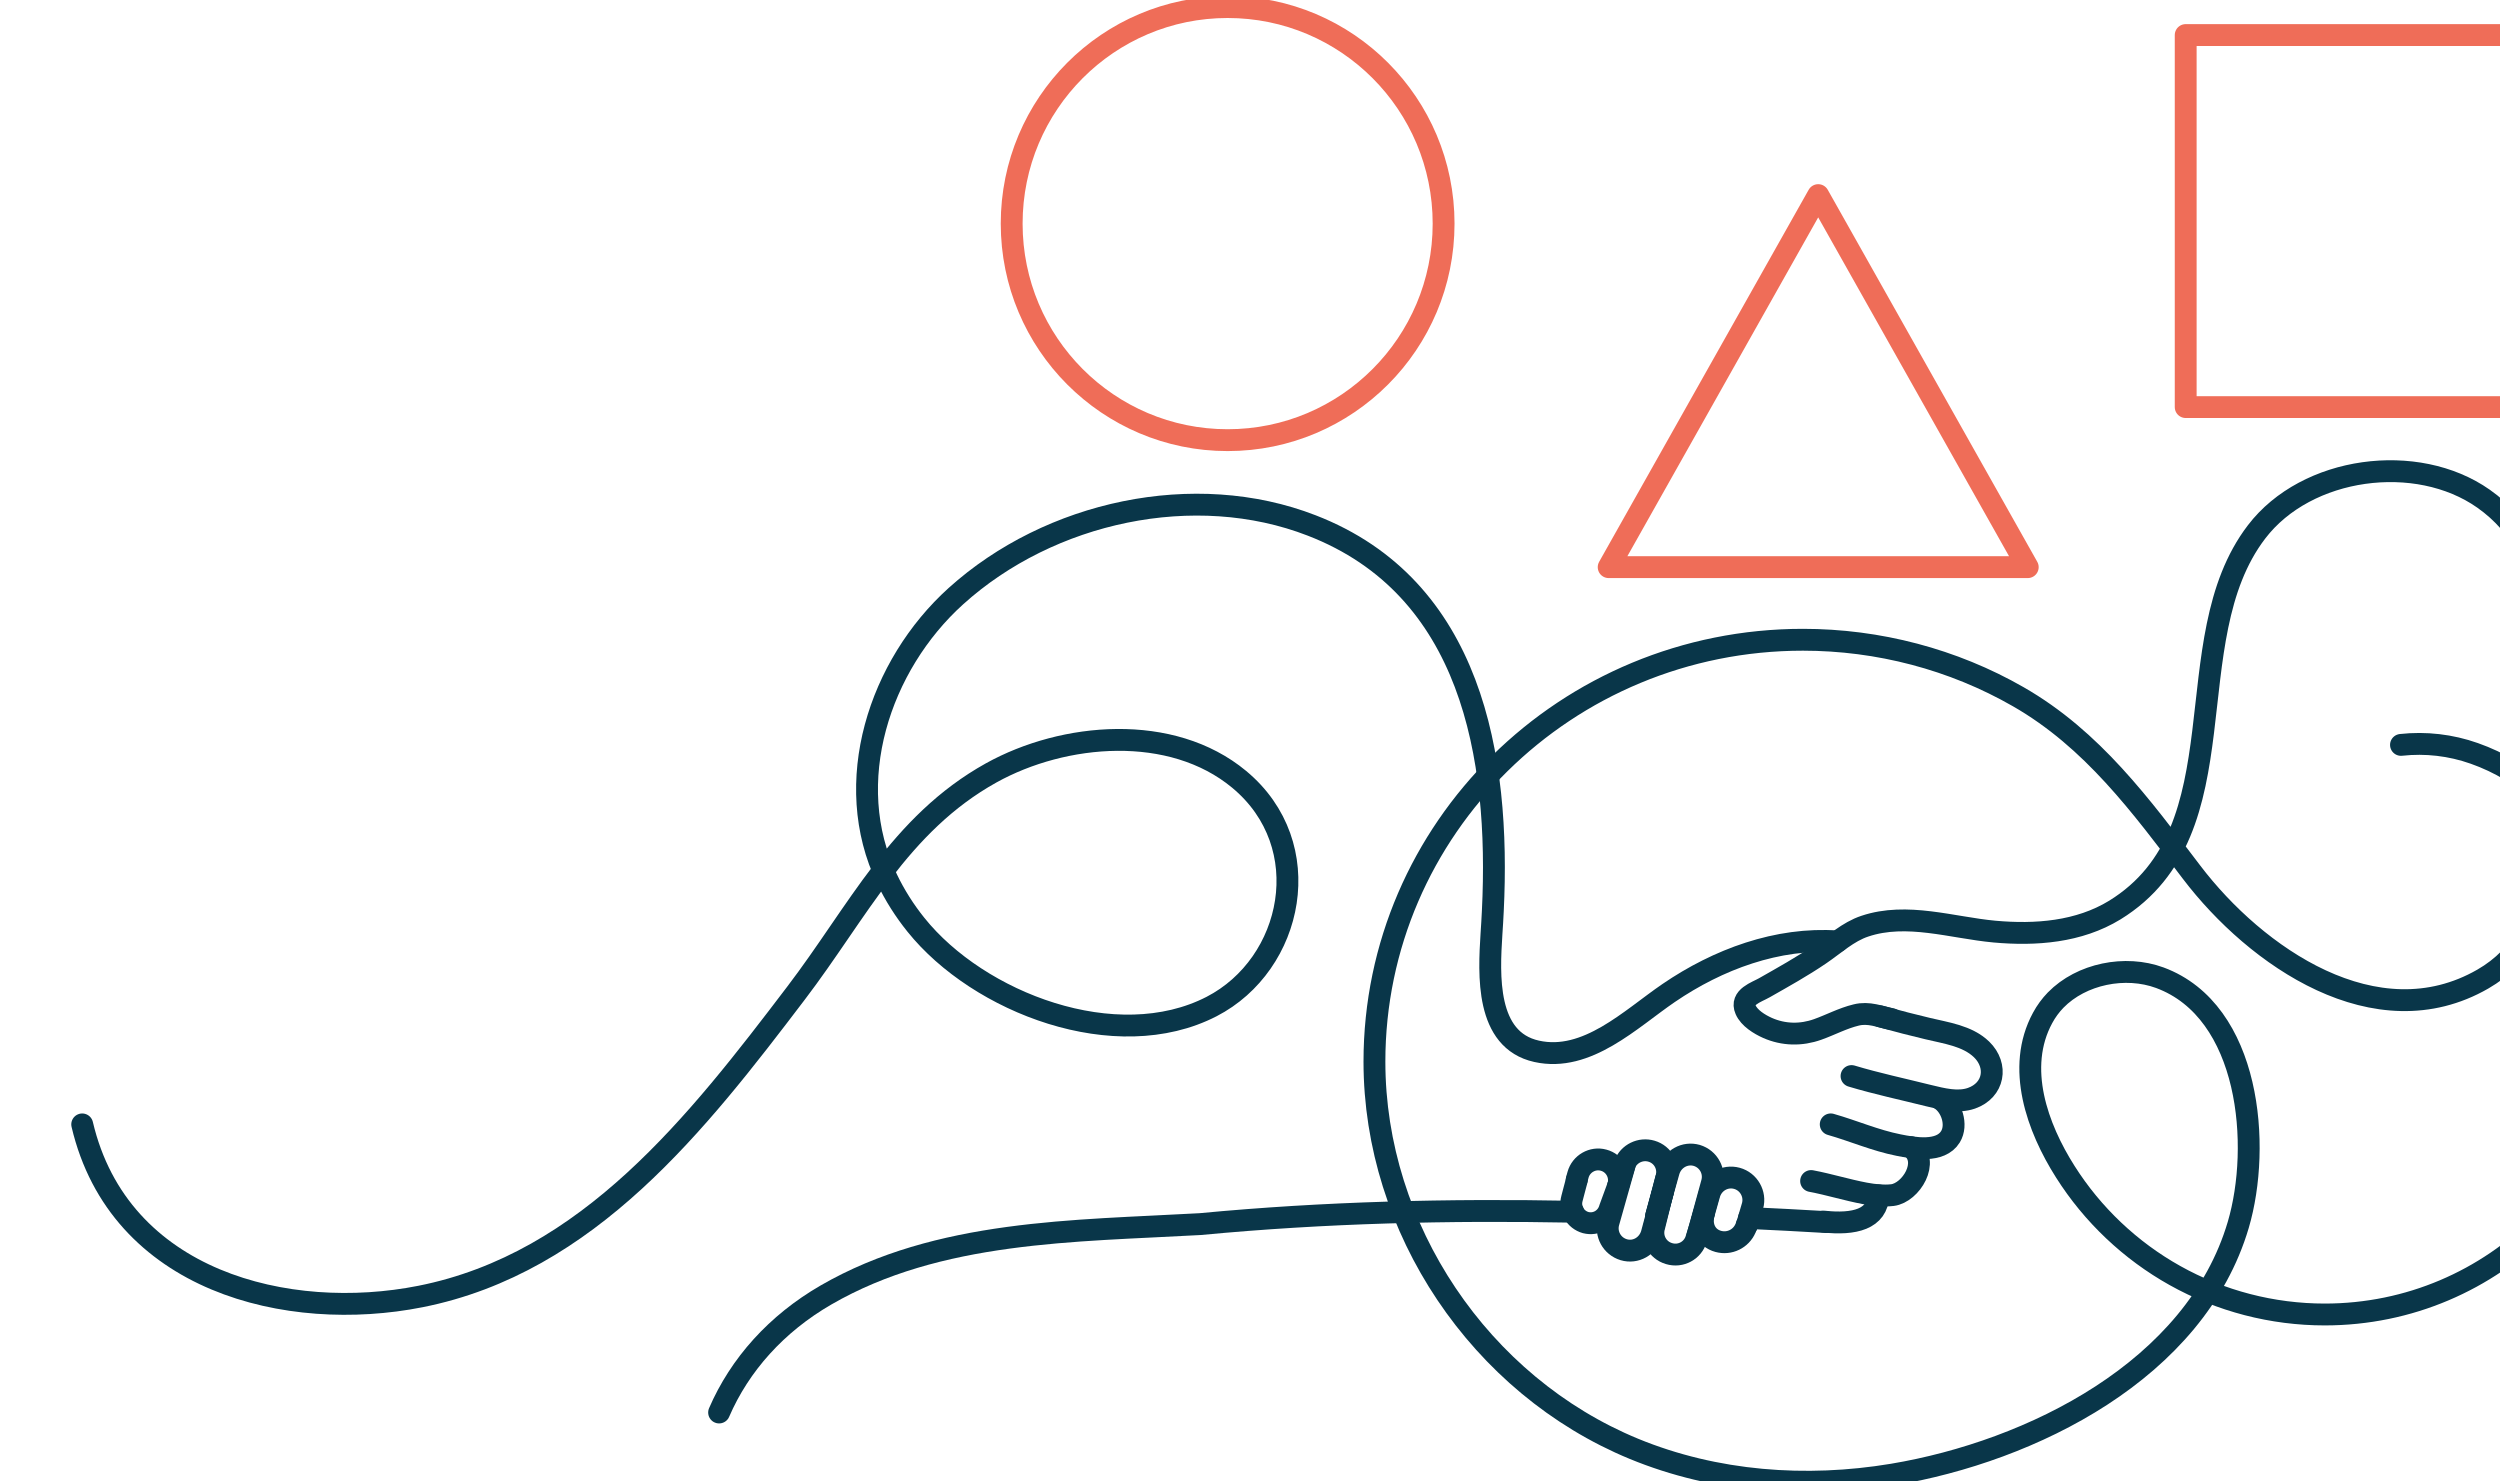 <svg viewBox="0 0 270 160" fill="none" xmlns="http://www.w3.org/2000/svg">
<g clip-path="url(#clip0_3444_1032)">
<path d="M203.069 109.768C204.932 110.281 206.777 110.757 208.183 111.086C210.137 111.562 212.475 111.855 214.01 113.339C215.818 115.097 215.361 117.753 212.914 118.613C211.434 119.126 209.772 118.686 208.256 118.32C205.48 117.624 202.704 117.038 199.964 116.214" stroke="#093649" stroke-width="2.36" stroke-miterlimit="10" stroke-linecap="round" stroke-linejoin="round"/>
<path d="M209.571 118.723C210.777 119.492 211.434 121.488 210.649 122.77C209.571 124.528 206.685 123.997 205.042 123.668C202.539 123.173 200.165 122.129 197.718 121.433" stroke="#093649" stroke-width="2.36" stroke-miterlimit="10" stroke-linecap="round" stroke-linejoin="round"/>
<path d="M195.599 127.551C197.553 127.918 199.471 128.522 201.425 128.888C202.411 129.071 203.416 129.181 204.384 129.071C206.393 128.815 208.457 125.445 206.393 123.889" stroke="#093649" stroke-width="2.36" stroke-miterlimit="10" stroke-linecap="round" stroke-linejoin="round"/>
<path d="M196.932 131.928C200.292 132.295 202.758 131.672 202.868 129.09" stroke="#093649" stroke-width="2.36" stroke-miterlimit="10" stroke-linecap="round" stroke-linejoin="round"/>
<path d="M184.019 131.066C183.654 132.403 184.238 133.704 185.571 134.07C186.777 134.4 188.019 133.795 188.512 132.66C188.567 132.55 188.603 132.422 188.64 132.294" stroke="#093649" stroke-width="2.36" stroke-miterlimit="10" stroke-linecap="round" stroke-linejoin="round"/>
<path d="M183.8 131.837L184.019 131.068L184.603 128.999C184.969 127.661 186.302 126.911 187.58 127.259C188.859 127.607 189.626 128.944 189.279 130.226L188.658 132.332" stroke="#093649" stroke-width="2.36" stroke-miterlimit="10" stroke-linecap="round" stroke-linejoin="round"/>
<path d="M178.868 131.305L179.507 129.034L179.581 128.796L180.238 126.47C180.64 125.152 181.973 124.419 183.252 124.785C184.53 125.17 185.261 126.507 184.877 127.789L183.599 132.459L183.27 133.668" stroke="#093649" stroke-width="2.36" stroke-miterlimit="10" stroke-linecap="round" stroke-linejoin="round"/>
<path d="M174.795 127.953L175.416 125.939C175.434 125.865 175.453 125.81 175.471 125.737C175.909 124.602 177.17 123.979 178.357 124.327C179.617 124.693 180.329 126.012 179.946 127.275L178.868 131.286" stroke="#093649" stroke-width="2.36" stroke-miterlimit="10" stroke-linecap="round" stroke-linejoin="round"/>
<path d="M174.795 127.955C175.051 126.801 174.357 125.611 173.188 125.299C172.001 124.97 170.759 125.684 170.43 126.874L170.284 127.405" stroke="#093649" stroke-width="2.36" stroke-miterlimit="10" stroke-linecap="round" stroke-linejoin="round"/>
<path d="M179.581 128.797L179.453 129.273L178.375 133.283C177.973 134.602 176.64 135.353 175.361 134.968C174.083 134.584 173.352 133.247 173.736 131.965L175.489 125.757V125.738" stroke="#093649" stroke-width="2.36" stroke-miterlimit="10" stroke-linecap="round" stroke-linejoin="round"/>
<path d="M183.8 131.836L183.782 131.89L183.617 132.44L183.197 133.795C182.832 135.059 181.517 135.773 180.256 135.389C178.996 135.022 178.284 133.704 178.668 132.44L179.453 129.253L179.508 129.015L179.946 127.275" stroke="#093649" stroke-width="2.36" stroke-miterlimit="10" stroke-linecap="round" stroke-linejoin="round"/>
<path d="M174.832 127.882L174.795 127.955V127.973L174.777 128.01L173.864 130.501C173.535 131.673 172.384 132.332 171.252 132.039C170.138 131.728 169.462 130.574 169.772 129.438L169.973 128.669L170.302 127.424" stroke="#093649" stroke-width="2.36" stroke-miterlimit="10" stroke-linecap="round" stroke-linejoin="round"/>
<path d="M8.878 121.435C12.878 138.449 31.125 142.862 45.407 140.023C63.581 136.416 75.344 121.233 85.955 107.278C92.64 98.506 97.134 88.983 107.051 83.47C114.905 79.111 126.521 78.104 133.827 84.166C142.412 91.29 139.69 104.146 130.85 108.707C120.549 114.018 105.681 108.304 98.923 99.879C97.7 98.359 96.64 96.693 95.8 94.935C90.796 84.514 94.978 71.841 103.234 64.387C113.371 55.23 129.024 51.842 141.663 56.75C158.923 63.435 162.046 81.639 161.225 98.377C161.188 99.22 161.133 100.044 161.078 100.887C160.804 105.264 160.421 112.315 165.955 113.541C171.398 114.75 176.11 110.044 180.22 107.241C185.535 103.615 191.964 101.216 198.448 101.674" stroke="#093649" stroke-width="2.36" stroke-miterlimit="10" stroke-linecap="round" stroke-linejoin="round"/>
<path d="M132.585 47.537C145.467 47.537 155.909 37.067 155.909 24.151C155.909 11.234 145.467 0.764 132.585 0.764C119.703 0.764 109.261 11.234 109.261 24.151C109.261 37.067 119.703 47.537 132.585 47.537Z" stroke="#EF6D58" stroke-width="2.36" stroke-miterlimit="10" stroke-linecap="round" stroke-linejoin="round"/>
<path d="M276.128 3.785H236.055V43.966H276.128V3.785Z" stroke="#EF6D58" stroke-width="2.36" stroke-miterlimit="10" stroke-linecap="round" stroke-linejoin="round"/>
<path d="M218.996 61.253H173.736L196.366 21.072L218.996 61.253Z" stroke="#EF6D58" stroke-width="2.36" stroke-miterlimit="10" stroke-linecap="round" stroke-linejoin="round"/>
<path d="M197.224 131.984C194.448 131.82 191.672 131.673 188.896 131.545" stroke="#093649" stroke-width="2.36" stroke-miterlimit="10" stroke-linecap="round" stroke-linejoin="round"/>
<path d="M204.293 110.062C202.996 109.805 201.827 109.274 200.457 109.622C199.014 109.97 197.699 110.685 196.311 111.179C194.521 111.82 192.621 111.783 190.886 111.014C190.028 110.63 188.914 109.952 188.53 109.055C187.927 107.681 189.699 107.168 190.558 106.674C192.585 105.52 194.631 104.385 196.567 103.066C198.138 102.004 199.58 100.63 201.407 100.026C205.936 98.506 210.831 100.191 215.398 100.612C219.836 101.015 224.512 100.667 228.402 98.286C242.429 89.642 234.704 69.222 243.708 57.446C249.114 50.358 261.005 48.783 268.219 53.856C276.694 59.827 275.817 71.09 275.817 80.357C275.817 89.092 276.895 100.703 268.146 105.74C256.621 112.37 243.617 103.304 236.694 94.202C231.215 87.005 225.991 79.844 217.973 75.247C210.923 71.2 202.85 69.094 194.722 69.094C169.151 69.094 148.439 89.495 148.439 114.659C148.439 132.68 159.854 149.62 176.457 156.47C185.261 160.095 195.051 160.81 204.402 159.253C219.398 156.744 237.096 147.99 241.735 132.277C244.238 123.779 243.05 109.219 233.26 105.593C229.534 104.22 224.804 105.154 222.009 108.011C221.462 108.579 220.987 109.219 220.603 109.934C217.681 115.318 220.037 121.801 223.051 126.544C225.991 131.196 230.101 135.079 234.886 137.753C239.818 140.518 245.425 141.965 251.069 141.965C269.388 141.965 284.237 127.075 284.237 108.707C284.237 97.627 278.265 85.246 267.215 81.364C264.676 80.466 261.973 80.155 259.306 80.448" stroke="#093649" stroke-width="2.36" stroke-miterlimit="10" stroke-linecap="round" stroke-linejoin="round"/>
<path d="M77.663 152.55C79.892 147.385 83.855 142.953 89.207 139.858C101.371 132.826 116.038 132.972 129.626 132.203C143.106 130.921 156.476 130.61 169.9 130.866" stroke="#093649" stroke-width="2.36" stroke-miterlimit="10" stroke-linecap="round" stroke-linejoin="round"/>
</g>
<defs>
<clipPath id="clip0_3444_1032">
<rect width="276" height="160" fill="white"/>
</clipPath>
</defs>
</svg>
